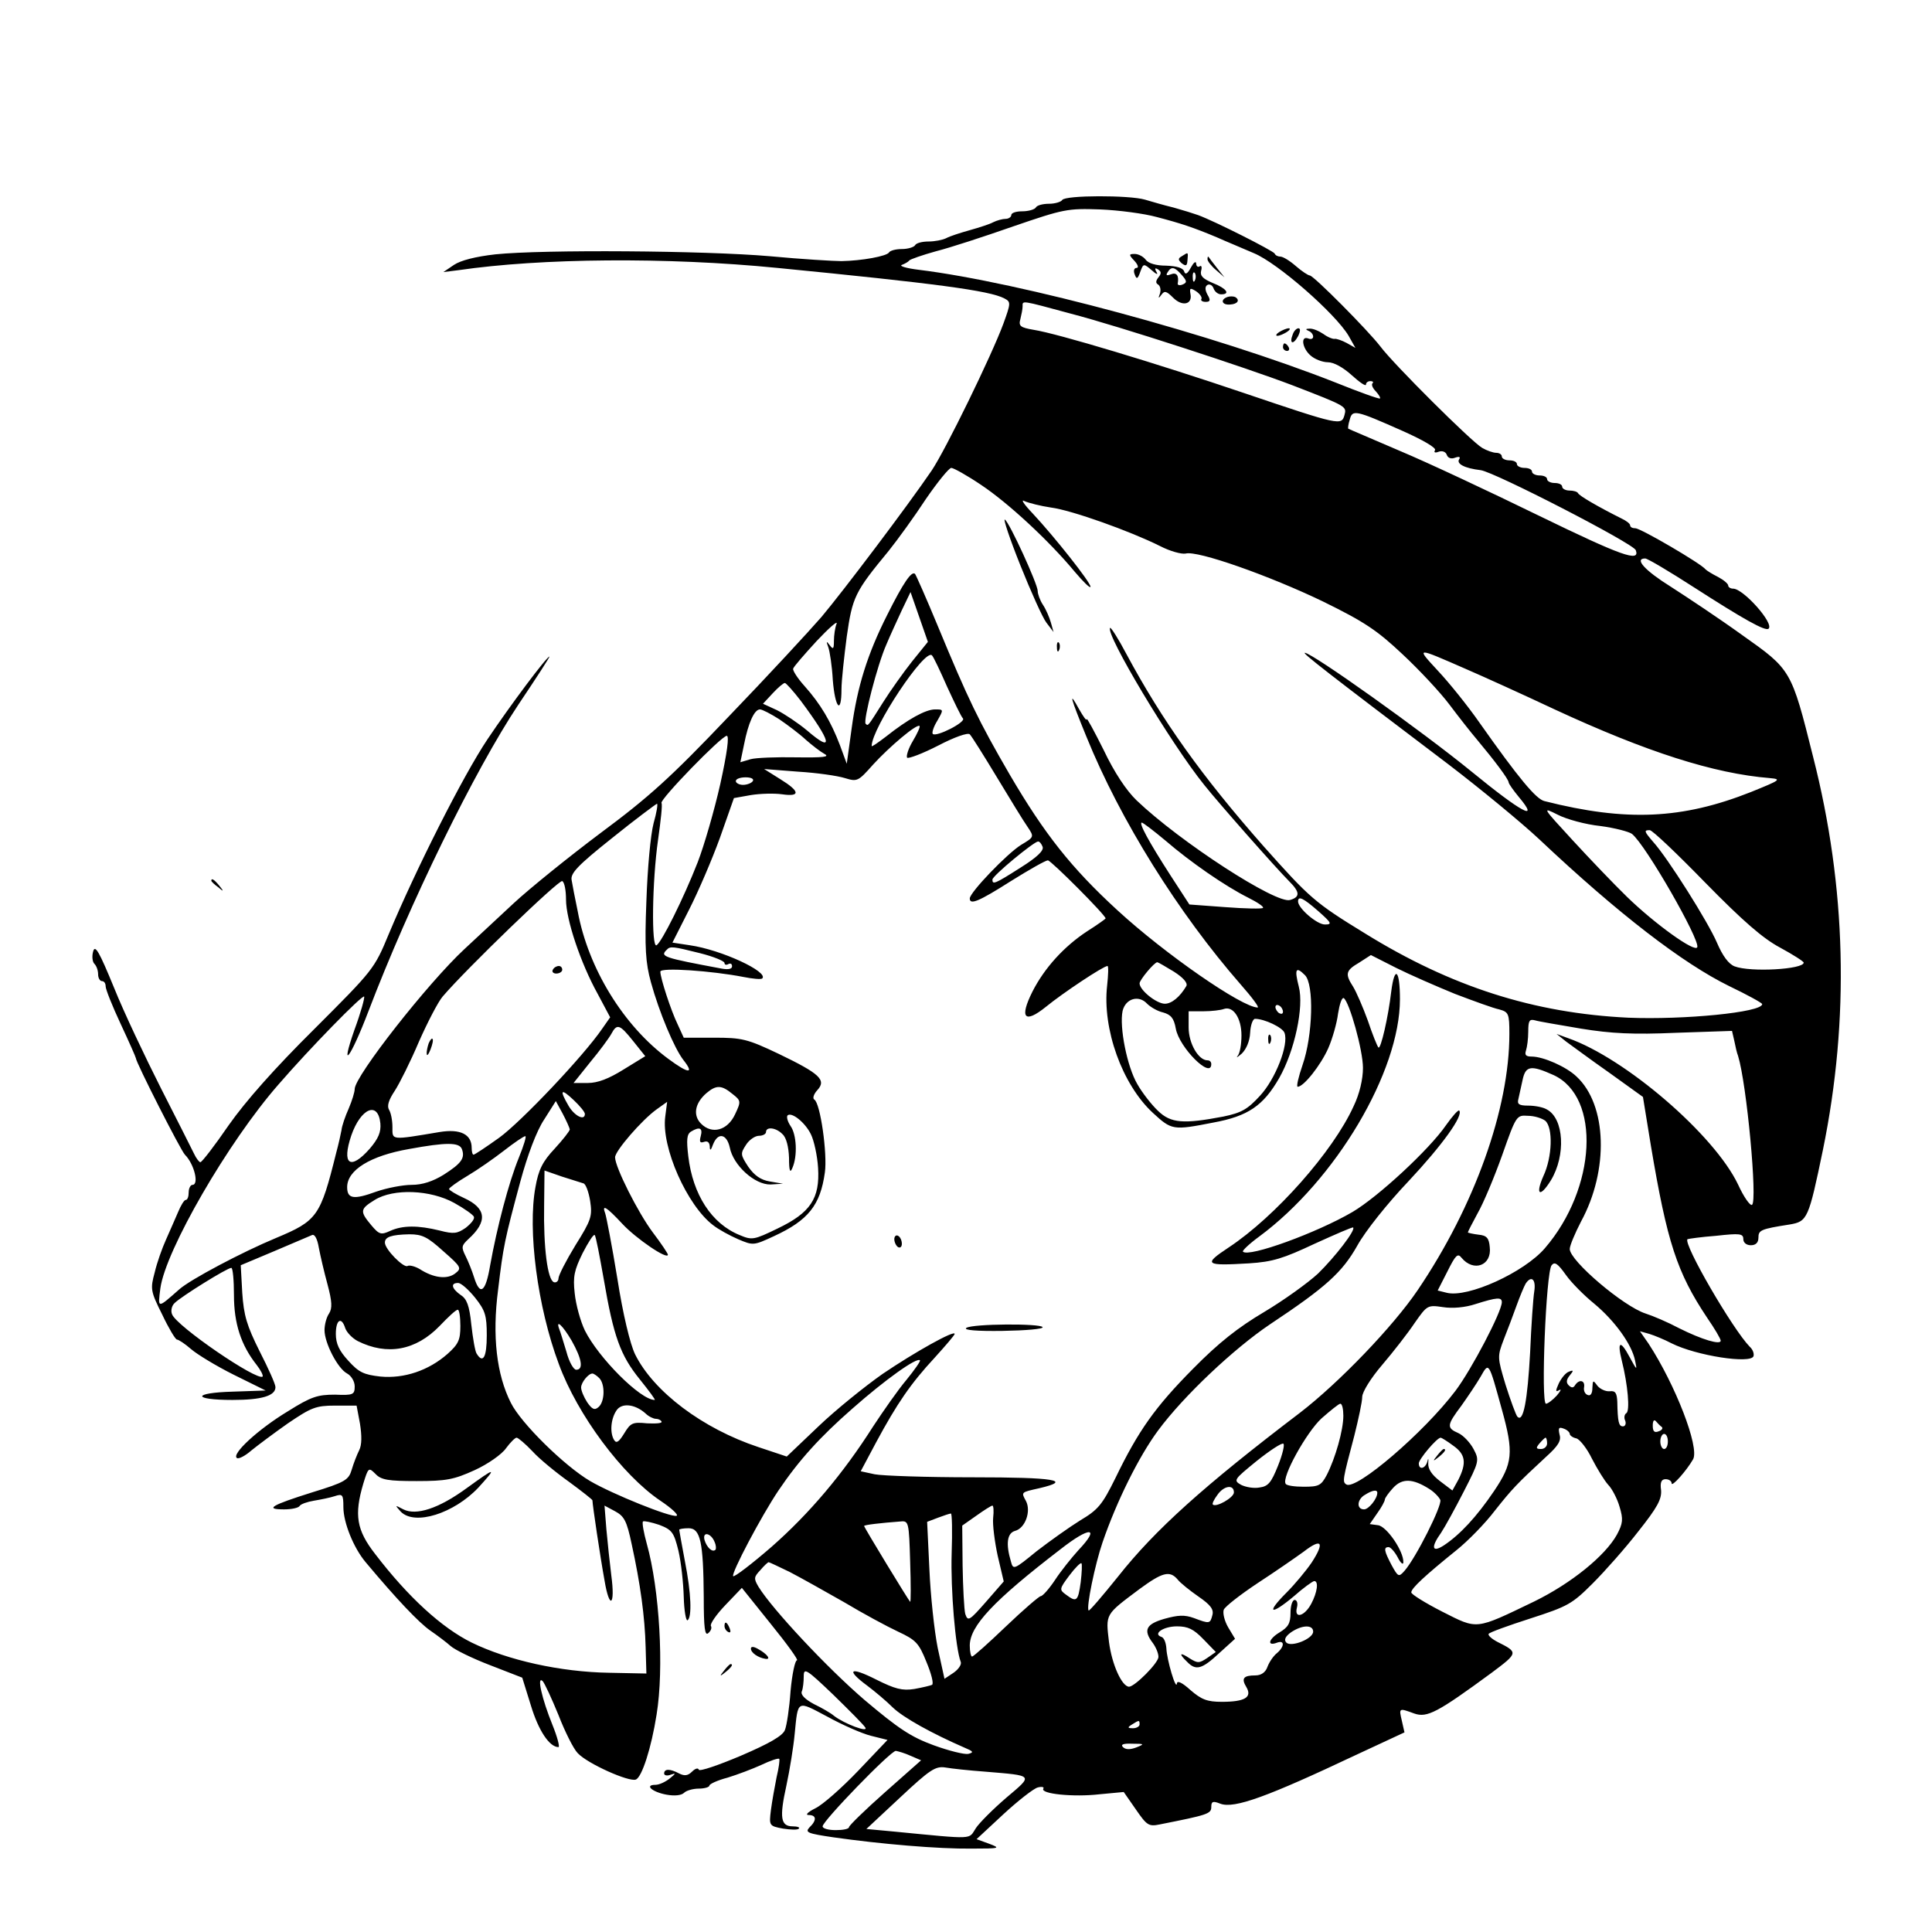 <?xml version="1.0" standalone="no"?>
<!DOCTYPE svg PUBLIC "-//W3C//DTD SVG 20010904//EN"
 "http://www.w3.org/TR/2001/REC-SVG-20010904/DTD/svg10.dtd">
<svg version="1.0" xmlns="http://www.w3.org/2000/svg"
 width="512pt" height="512pt" viewBox="0 0 512 512"
 preserveAspectRatio="xMidYMid meet">
<g transform="translate(0,512) scale(0.1,-0.1)"
fill="#000000" stroke="none">
<path d="M2815 4590 c-3 -5 -19 -10 -35 -10 -16 0 -32 -4 -35 -10 -3 -5 -19
-10 -36 -10 -16 0 -29 -4 -29 -10 0 -5 -7 -10 -15 -10 -8 0 -23 -4 -33 -9 -9
-5 -37 -14 -62 -21 -25 -7 -53 -16 -62 -21 -10 -5 -31 -9 -47 -9 -17 0 -33 -4
-36 -10 -3 -5 -19 -10 -35 -10 -16 0 -31 -4 -34 -9 -6 -10 -72 -22 -126 -23
-19 0 -105 5 -190 13 -173 15 -600 18 -727 5 -53 -6 -92 -16 -110 -28 l-28
-19 40 5 c219 32 552 35 845 6 417 -41 563 -60 602 -81 17 -9 17 -12 -3 -67
-31 -84 -153 -334 -190 -389 -64 -94 -234 -319 -292 -388 -33 -38 -143 -157
-246 -264 -154 -162 -212 -214 -340 -309 -84 -63 -188 -147 -230 -186 -42 -39
-100 -93 -130 -121 -97 -90 -291 -337 -291 -371 0 -8 -7 -31 -16 -52 -9 -20
-18 -46 -19 -57 -2 -11 -8 -38 -14 -60 -42 -169 -50 -180 -160 -226 -89 -37
-227 -110 -256 -136 -58 -51 -57 -52 -50 3 14 101 179 387 313 540 83 96 222
238 227 233 2 -3 -9 -43 -26 -89 -39 -112 -10 -74 37 49 109 286 282 640 398
814 47 70 84 127 82 127 -7 0 -103 -128 -164 -219 -65 -97 -190 -345 -262
-517 -38 -92 -41 -95 -197 -251 -105 -104 -182 -191 -227 -255 -37 -54 -71
-98 -75 -98 -3 0 -11 10 -17 23 -6 12 -45 90 -87 172 -42 83 -99 203 -125 268
-39 95 -50 114 -55 96 -4 -13 -2 -28 3 -33 6 -6 10 -18 10 -28 0 -10 5 -18 10
-18 6 0 10 -6 10 -14 0 -8 18 -53 40 -100 22 -47 40 -88 40 -90 0 -11 119
-245 130 -256 25 -25 38 -80 20 -80 -5 0 -10 -9 -10 -20 0 -11 -3 -20 -8 -20
-4 0 -13 -15 -20 -32 -8 -18 -22 -51 -32 -73 -10 -22 -24 -61 -30 -87 -12 -44
-11 -50 20 -112 17 -36 35 -66 39 -66 4 0 21 -11 37 -25 16 -14 67 -45 113
-68 l85 -42 -87 -3 c-108 -3 -108 -22 -1 -22 78 0 114 11 114 34 0 8 -19 50
-42 95 -34 68 -42 95 -46 155 l-4 73 88 37 c49 21 94 40 101 43 7 3 14 -10 18
-34 4 -21 14 -64 23 -97 12 -45 13 -63 4 -77 -7 -10 -12 -30 -12 -44 0 -34 35
-102 60 -115 11 -6 20 -21 20 -34 0 -22 -4 -24 -52 -22 -46 0 -63 -5 -125 -44
-78 -47 -151 -114 -135 -124 5 -3 22 6 38 20 16 13 60 46 97 72 62 42 74 47
125 47 l57 0 9 -48 c5 -32 5 -56 -2 -70 -6 -12 -15 -35 -20 -52 -8 -27 -17
-33 -105 -60 -108 -34 -127 -45 -74 -45 20 0 38 4 41 9 3 5 20 11 38 14 18 3
43 8 55 12 21 7 23 4 23 -29 0 -41 27 -108 59 -146 82 -98 141 -160 171 -181
19 -13 44 -32 54 -41 11 -10 58 -33 105 -51 l85 -33 23 -74 c20 -66 49 -110
73 -110 4 0 -3 27 -16 59 -28 69 -42 131 -26 116 5 -5 24 -46 42 -90 17 -44
40 -90 51 -101 26 -28 136 -77 154 -70 16 6 41 83 55 172 20 122 8 332 -26
453 -8 29 -13 56 -10 59 3 2 22 -2 43 -9 34 -13 39 -20 51 -69 7 -30 13 -85
14 -122 1 -37 6 -64 10 -62 12 8 10 71 -7 157 -8 43 -15 81 -15 83 0 2 11 4
25 4 31 0 39 -36 40 -182 0 -83 3 -104 12 -96 7 6 10 14 7 19 -3 5 14 30 38
55 l44 46 77 -96 c43 -53 74 -96 69 -96 -5 0 -13 -37 -17 -82 -3 -44 -10 -91
-15 -103 -6 -15 -40 -35 -117 -68 -59 -25 -109 -42 -111 -37 -2 6 -10 3 -18
-5 -11 -11 -20 -12 -34 -5 -24 13 -40 13 -40 0 0 -5 8 -7 18 -3 14 5 13 3 -3
-10 -11 -9 -28 -17 -38 -17 -30 0 -9 -19 29 -26 22 -4 40 -2 47 5 6 6 24 11
39 11 15 0 28 4 28 8 0 4 21 14 48 21 26 8 66 23 90 34 23 11 44 18 47 16 2
-2 -1 -24 -7 -49 -5 -25 -12 -64 -15 -87 -5 -41 -5 -42 32 -49 20 -3 39 -4 42
0 4 3 -4 6 -16 6 -32 0 -36 22 -17 108 9 42 19 104 22 137 9 91 5 89 86 46 40
-22 92 -45 116 -51 l44 -11 -78 -82 c-43 -45 -94 -90 -113 -99 -20 -10 -28
-18 -18 -18 21 0 22 -14 2 -33 -12 -13 -5 -16 63 -26 126 -18 279 -31 366 -30
76 0 79 1 47 13 l-33 12 71 66 c39 36 80 68 91 71 11 3 18 1 15 -3 -9 -14 80
-23 149 -15 l64 6 32 -46 c29 -42 34 -46 63 -40 126 25 137 28 137 46 0 15 4
17 24 9 37 -14 126 19 359 129 l129 60 -7 31 c-8 34 -8 34 33 19 34 -12 62 3
205 108 71 53 71 54 15 82 -15 8 -25 17 -23 21 2 4 52 22 111 41 99 32 110 38
165 93 32 32 87 94 121 138 50 63 62 85 60 109 -3 21 1 29 12 29 9 0 16 -5 16
-11 0 -11 40 34 57 64 17 32 -47 197 -118 306 l-23 33 25 -7 c13 -4 40 -15 59
-25 66 -33 210 -55 217 -34 2 7 -2 18 -10 25 -45 46 -177 273 -165 285 2 1 36
6 76 9 63 7 72 6 72 -9 0 -9 8 -16 20 -16 13 0 20 7 20 20 0 20 6 23 83 35 47
8 50 15 88 198 71 347 62 696 -26 1041 -58 232 -58 231 -188 323 -61 44 -147
101 -189 128 -69 43 -98 75 -68 75 6 0 65 -35 130 -77 129 -83 189 -117 197
-109 15 14 -67 106 -94 106 -7 0 -13 4 -13 8 0 5 -12 15 -27 23 -16 8 -30 17
-33 20 -11 15 -172 109 -186 109 -8 0 -14 3 -14 8 0 4 -10 12 -23 18 -60 30
-112 60 -115 67 -2 4 -12 7 -23 7 -10 0 -19 5 -19 10 0 6 -9 10 -20 10 -11 0
-20 5 -20 10 0 6 -9 10 -20 10 -11 0 -20 5 -20 10 0 6 -9 10 -20 10 -11 0 -20
5 -20 10 0 6 -9 10 -20 10 -11 0 -20 5 -20 10 0 6 -7 10 -15 10 -8 0 -25 6
-37 13 -28 16 -235 222 -270 269 -33 43 -177 188 -187 188 -4 0 -21 11 -37 25
-16 14 -34 25 -41 25 -6 0 -13 3 -15 8 -3 7 -159 86 -203 102 -11 4 -40 13
-65 20 -25 6 -59 16 -76 21 -41 12 -211 12 -219 -1z m250 -45 c65 -17 98 -28
160 -54 22 -10 66 -28 98 -42 63 -26 216 -160 251 -219 l18 -32 -23 13 c-13 7
-28 12 -32 11 -4 -1 -18 4 -30 13 -12 8 -28 15 -37 14 -10 0 -11 -2 -2 -6 6
-2 12 -9 12 -15 0 -6 -6 -8 -13 -5 -21 8 -16 -26 6 -45 11 -10 32 -18 46 -18
16 0 41 -14 64 -35 20 -18 37 -30 37 -24 0 5 5 9 12 9 6 0 9 -3 5 -6 -3 -4 1
-13 9 -21 8 -9 13 -17 11 -19 -2 -2 -55 17 -117 42 -322 127 -837 266 -1105
299 -33 4 -53 10 -45 13 8 3 17 8 20 12 3 3 34 14 70 24 36 9 128 39 205 66
134 46 144 48 230 45 50 -2 117 -11 150 -20z m-228 -256 c127 -33 462 -142
588 -190 145 -56 144 -56 138 -79 -8 -28 -11 -28 -268 59 -230 78 -492 157
-556 167 -35 6 -40 10 -35 28 3 12 6 27 6 34 0 16 -6 17 127 -19z m880 -311
c54 -24 90 -45 86 -51 -4 -6 0 -8 10 -4 9 3 18 0 21 -8 3 -9 12 -12 22 -8 11
4 15 2 11 -4 -8 -12 14 -24 57 -29 37 -5 404 -194 411 -212 12 -33 -38 -15
-256 91 -129 63 -295 141 -369 172 -74 32 -136 58 -137 59 -1 1 0 12 4 24 7
27 14 26 140 -30z m-1117 -143 c72 -48 180 -148 248 -230 23 -27 41 -45 42
-40 0 12 -96 133 -153 194 -23 24 -33 39 -22 33 11 -5 43 -13 70 -17 55 -7
211 -63 289 -102 27 -14 57 -22 68 -20 31 9 223 -59 364 -127 110 -54 143 -76
211 -140 44 -41 100 -101 124 -133 24 -32 57 -74 74 -94 46 -55 82 -103 83
-112 0 -4 13 -22 27 -39 57 -68 7 -41 -125 67 -131 107 -423 315 -442 315 -8
0 60 -53 381 -296 85 -65 193 -154 240 -198 211 -199 381 -329 503 -389 48
-23 88 -45 88 -48 0 -22 -209 -42 -355 -36 -250 12 -469 82 -697 223 -134 82
-147 94 -270 232 -163 185 -268 332 -363 509 -21 40 -41 71 -43 69 -14 -14
161 -307 250 -417 39 -49 190 -220 224 -254 29 -29 30 -42 3 -50 -36 -12 -292
154 -407 264 -27 26 -59 74 -87 133 -25 50 -45 87 -45 82 -1 -5 -9 7 -20 26
-29 53 -24 33 19 -72 90 -222 244 -468 409 -657 30 -34 50 -61 45 -61 -41 0
-246 142 -372 258 -122 112 -193 202 -285 359 -83 143 -110 199 -192 397 -29
70 -56 131 -59 135 -9 9 -31 -23 -74 -109 -52 -103 -79 -189 -94 -300 l-13
-94 -18 49 c-24 63 -52 110 -94 157 -19 21 -32 42 -30 46 1 5 30 38 62 73 33
35 57 56 53 46 -4 -10 -7 -31 -7 -45 0 -22 -2 -24 -11 -12 -9 12 -10 11 -4 -5
4 -11 10 -50 12 -87 6 -75 23 -93 23 -25 0 23 7 86 14 140 15 105 21 118 111
227 24 30 69 92 99 138 31 45 61 82 67 82 6 0 42 -20 79 -45z m-183 -468 c-23
-29 -57 -77 -76 -107 -43 -68 -40 -64 -47 -58 -7 8 31 156 55 210 10 24 29 65
41 91 l23 48 23 -66 23 -66 -42 -52z m1468 -20 c44 -19 150 -67 235 -107 244
-113 422 -170 570 -182 32 -3 29 -5 -50 -37 -182 -72 -330 -79 -547 -24 -22 5
-68 60 -173 209 -30 43 -79 104 -109 136 -59 64 -61 64 74 5z m-1375 -47 c19
-41 37 -79 42 -84 8 -10 -71 -50 -80 -41 -3 3 2 19 12 35 17 30 17 30 -6 30
-25 0 -72 -26 -130 -72 -21 -16 -38 -28 -38 -25 0 47 142 261 160 240 4 -4 22
-42 40 -83z m-388 -37 c82 -110 89 -141 17 -79 -24 20 -60 44 -80 54 l-37 17
26 28 c14 15 28 27 32 27 3 0 22 -21 42 -47z m-57 -49 c22 -15 54 -39 70 -54
17 -15 39 -32 50 -38 15 -8 -3 -10 -75 -9 -52 1 -107 -1 -121 -5 l-27 -8 10
48 c11 56 27 92 42 92 6 0 29 -12 51 -26z m354 -58 c-12 -20 -18 -40 -15 -44
4 -3 41 11 82 32 44 23 79 35 84 30 5 -5 37 -56 72 -114 35 -58 71 -117 81
-131 18 -27 18 -27 -17 -48 -37 -23 -136 -126 -136 -142 0 -18 24 -8 109 46
48 30 92 55 98 55 8 0 153 -145 153 -154 0 -1 -22 -17 -49 -34 -61 -40 -113
-97 -145 -160 -35 -70 -21 -86 36 -40 44 36 152 108 163 108 3 0 2 -24 -1 -52
-13 -115 40 -262 121 -337 50 -46 53 -47 160 -26 93 17 133 45 175 118 41 72
66 189 52 242 -12 47 -8 55 16 31 25 -24 21 -161 -6 -238 -11 -32 -17 -58 -13
-58 16 0 61 57 81 102 11 25 23 67 26 92 4 25 10 43 15 41 15 -10 51 -138 51
-185 0 -30 -9 -69 -25 -102 -54 -119 -207 -292 -331 -374 -68 -45 -63 -49 54
-42 63 4 91 13 174 52 55 25 101 45 102 43 7 -7 -48 -78 -93 -122 -27 -25 -91
-71 -143 -102 -69 -41 -120 -81 -188 -150 -101 -102 -145 -164 -206 -290 -35
-71 -46 -84 -93 -112 -29 -18 -81 -55 -116 -82 -60 -49 -62 -50 -68 -27 -14
47 -10 75 11 81 27 7 43 52 29 79 -13 24 -14 23 35 34 90 21 42 29 -176 29
-123 0 -240 4 -260 8 l-37 8 41 77 c55 102 91 155 155 224 29 32 53 60 53 63
0 11 -107 -49 -191 -106 -47 -33 -124 -95 -170 -139 l-84 -80 -75 25 c-148 49
-278 147 -327 246 -13 27 -32 105 -47 201 -14 86 -29 163 -32 172 -10 26 3 18
45 -27 36 -39 121 -97 121 -82 0 3 -18 30 -40 59 -39 52 -100 173 -100 199 0
17 71 99 110 127 l28 20 -5 -39 c-11 -81 58 -236 127 -288 14 -11 43 -27 66
-37 40 -17 41 -17 95 8 91 42 123 82 135 169 7 49 -12 184 -28 193 -5 3 -2 14
8 25 25 27 6 44 -102 96 -84 40 -98 43 -172 43 l-80 0 -16 35 c-18 37 -46 123
-46 140 0 12 138 2 220 -14 25 -5 47 -7 50 -4 18 17 -108 76 -192 88 l-46 7
44 87 c24 47 61 133 82 191 l37 105 45 8 c25 4 62 5 83 2 49 -7 47 8 -5 40
l-43 27 90 -7 c50 -3 105 -11 124 -17 33 -10 35 -9 75 36 43 47 116 109 123
102 2 -2 -6 -20 -18 -40z m-510 -113 c-16 -71 -43 -164 -60 -208 -38 -97 -95
-211 -109 -220 -14 -9 -12 169 4 280 7 50 12 93 9 97 -5 9 159 178 173 178 7
0 1 -45 -17 -127z m86 7 c-3 -5 -15 -10 -26 -10 -10 0 -19 5 -19 10 0 6 12 10
26 10 14 0 23 -4 19 -10z m-263 -112 c-8 -31 -16 -118 -19 -206 -5 -125 -2
-164 12 -215 22 -80 62 -175 86 -206 30 -38 14 -37 -40 3 -118 87 -212 239
-240 391 -7 33 -14 70 -16 82 -4 18 14 38 107 112 62 50 116 90 119 91 3 0 -1
-24 -9 -52z m2509 -7 c38 -5 76 -15 84 -21 37 -30 180 -280 173 -300 -5 -16
-113 62 -186 133 -35 34 -100 102 -145 151 -80 87 -81 88 -39 67 23 -12 74
-26 113 -30z m-1152 -39 c65 -56 157 -120 219 -151 24 -12 42 -24 39 -27 -2
-3 -47 -2 -100 2 l-95 7 -50 77 c-58 90 -85 140 -76 140 3 0 32 -22 63 -48z
m1430 -111 c100 -102 153 -148 198 -172 35 -19 63 -37 63 -40 0 -18 -141 -26
-183 -10 -16 6 -32 28 -47 63 -23 54 -130 224 -169 267 -24 28 -25 31 -9 31 7
0 73 -63 147 -139z m-1756 95 c4 -10 -15 -28 -58 -55 -69 -44 -75 -46 -75 -32
0 10 109 100 121 101 4 0 9 -6 12 -14z m-1263 -140 c0 -53 39 -169 84 -250
l33 -62 -21 -30 c-49 -72 -215 -247 -273 -289 -35 -25 -65 -45 -68 -45 -3 0
-5 8 -5 18 0 36 -30 51 -85 42 -131 -22 -125 -22 -125 13 0 18 -4 38 -9 46 -6
10 -1 26 15 50 13 20 42 78 64 130 23 52 51 106 63 120 64 75 309 311 317 306
6 -3 10 -25 10 -49z m1994 -31 c35 -31 37 -35 17 -35 -21 0 -71 43 -71 61 0
16 14 9 54 -26z m-1639 -111 c36 -9 65 -21 65 -26 0 -5 5 -6 10 -3 6 3 10 1
10 -6 0 -7 -10 -9 -27 -6 -155 29 -165 32 -146 50 9 10 16 9 88 -9z m2001
-108 c50 -19 102 -38 117 -41 25 -7 27 -11 27 -65 0 -198 -92 -456 -243 -679
-65 -96 -208 -245 -312 -325 -255 -194 -384 -310 -482 -434 -41 -51 -76 -92
-78 -90 -7 7 17 123 37 181 37 108 96 227 147 296 68 92 201 217 296 281 149
99 192 138 232 209 21 38 79 111 136 171 89 95 146 174 134 187 -3 2 -18 -15
-35 -39 -44 -64 -180 -190 -248 -230 -94 -55 -275 -121 -290 -105 -3 2 17 21
43 40 203 150 373 437 373 629 0 78 -14 91 -23 21 -8 -69 -28 -155 -34 -149
-3 3 -16 35 -28 71 -13 36 -31 77 -39 90 -22 34 -20 43 16 64 l31 20 67 -34
c36 -18 107 -49 156 -69z m-745 59 c25 -16 37 -30 33 -38 -17 -29 -39 -47 -57
-47 -22 0 -67 36 -67 54 0 9 39 56 47 56 2 0 21 -11 44 -25z m-29 -108 c21 -6
29 -15 34 -43 9 -50 94 -135 94 -94 0 6 -4 10 -10 10 -24 0 -50 45 -50 87 l0
43 39 0 c22 0 46 3 54 6 25 9 47 -24 47 -70 0 -23 -4 -47 -10 -54 -5 -7 -1 -4
11 6 12 12 21 33 22 55 1 20 7 37 13 37 25 0 73 -23 78 -37 12 -31 -24 -123
-65 -167 -33 -36 -49 -45 -97 -55 -105 -20 -139 -18 -173 15 -17 16 -42 48
-55 71 -27 46 -48 151 -39 194 8 33 43 43 65 19 9 -9 28 -20 42 -23z m318 2
c0 -6 -4 -7 -10 -4 -5 3 -10 11 -10 16 0 6 5 7 10 4 6 -3 10 -11 10 -16z m790
-45 c80 -13 138 -16 252 -11 l148 5 6 -26 c3 -15 7 -33 10 -40 23 -74 52 -386
37 -395 -5 -3 -22 21 -37 54 -63 132 -299 335 -451 388 l-30 11 25 -20 c14
-10 65 -48 115 -83 l89 -64 21 -129 c43 -256 69 -336 149 -456 20 -29 36 -56
36 -61 0 -12 -50 3 -110 33 -30 16 -70 33 -89 39 -59 19 -201 140 -201 171 0
9 14 42 30 73 74 136 69 309 -12 384 -27 26 -88 53 -119 53 -15 0 -19 4 -15
16 3 9 6 31 6 50 0 29 3 34 18 30 9 -3 64 -12 122 -22z m-2512 -33 l32 -40
-57 -35 c-40 -25 -69 -36 -95 -36 l-38 0 44 55 c25 30 50 64 56 75 15 28 22
26 58 -19z m2439 -90 c126 -58 114 -300 -23 -459 -55 -64 -204 -132 -260 -118
l-24 6 26 51 c21 42 27 49 37 36 32 -39 81 -21 75 28 -2 24 -8 31 -30 33 -16
2 -28 5 -28 6 0 2 12 25 26 51 15 26 44 95 65 154 37 105 38 106 68 104 18 0
38 -7 46 -13 21 -18 19 -96 -5 -147 -22 -50 -9 -58 20 -11 40 66 35 164 -11
188 -10 6 -32 10 -49 10 -25 0 -30 4 -26 18 2 9 7 32 11 50 8 38 22 40 82 13z
m-2176 -50 c23 -18 23 -20 7 -54 -20 -43 -61 -54 -90 -25 -22 22 -17 54 14 81
26 22 40 22 69 -2z m-391 -53 c0 -19 -27 -6 -43 21 -25 43 -21 48 13 16 17
-16 30 -32 30 -37z m-40 -41 c0 -4 -18 -27 -40 -51 -32 -34 -43 -56 -51 -102
-21 -113 5 -317 62 -469 49 -134 168 -294 269 -362 30 -20 49 -38 43 -40 -15
-5 -169 57 -229 92 -68 40 -183 153 -210 207 -38 75 -50 177 -34 300 14 117
17 131 59 287 19 70 43 134 63 164 l31 49 18 -33 c10 -19 18 -37 19 -42z
m-502 16 c2 -23 -5 -40 -28 -67 -52 -59 -75 -42 -49 35 25 72 71 92 77 32z
m1141 -29 c8 -16 17 -56 19 -89 5 -81 -20 -119 -108 -161 -62 -30 -67 -31
-100 -17 -74 30 -124 107 -136 209 -5 43 -4 58 7 65 23 14 32 10 26 -12 -4
-15 -2 -19 9 -15 9 3 14 -1 15 -12 0 -13 3 -11 9 6 13 32 36 27 44 -9 9 -47
66 -99 108 -98 l33 2 -35 6 c-24 4 -41 16 -57 39 -21 32 -21 35 -6 58 8 13 24
24 34 24 11 0 19 5 19 10 0 15 27 12 44 -6 10 -9 16 -34 17 -62 0 -36 3 -42 9
-27 14 32 11 89 -5 111 -8 12 -11 24 -8 28 11 10 47 -19 62 -50z m-774 -62
c-27 -66 -58 -185 -76 -285 -12 -72 -27 -83 -43 -31 -5 16 -15 41 -22 55 -12
24 -11 28 7 45 52 47 48 82 -11 109 -22 10 -40 21 -40 24 0 3 22 19 49 35 27
16 70 46 97 67 27 21 52 38 56 38 4 1 -4 -25 -17 -57z m-151 23 c9 -24 -1 -38
-48 -68 -29 -18 -57 -27 -85 -27 -23 0 -65 -8 -94 -18 -60 -22 -77 -19 -77 12
0 45 61 83 164 101 98 18 133 18 140 0z m322 -91 c6 -1 14 -22 18 -47 6 -40 3
-50 -39 -117 -25 -41 -45 -80 -45 -88 0 -7 -6 -12 -12 -10 -17 6 -28 92 -26
204 l1 92 46 -16 c25 -8 51 -16 57 -18z m-342 -52 c27 -15 51 -32 52 -37 2 -6
-8 -18 -22 -29 -22 -15 -31 -17 -69 -7 -57 14 -98 14 -131 -1 -24 -11 -29 -10
-50 15 -31 37 -30 43 9 67 50 31 148 27 211 -8z m-29 -128 c48 -42 49 -45 31
-59 -21 -16 -57 -12 -94 12 -12 7 -27 11 -32 8 -10 -6 -60 44 -60 62 0 15 17
21 65 22 34 0 48 -7 90 -45z m425 -74 c26 -152 44 -202 96 -266 24 -30 42 -54
39 -54 -38 0 -149 112 -185 184 -12 25 -24 69 -27 99 -5 44 -1 61 21 106 15
29 29 51 32 48 3 -2 13 -55 24 -117z m2625 -65 c54 -45 99 -107 108 -150 6
-28 5 -27 -14 8 -25 47 -34 43 -21 -9 16 -64 22 -133 12 -139 -5 -3 -7 -12 -3
-20 3 -8 0 -15 -6 -15 -11 0 -14 11 -15 65 -1 23 -5 30 -20 28 -11 -1 -26 6
-33 15 -11 15 -12 15 -13 -6 0 -15 -5 -22 -12 -19 -7 2 -12 11 -10 21 3 18
-13 22 -24 5 -4 -7 -9 -8 -17 0 -7 7 -6 15 3 26 11 13 10 15 -2 10 -9 -3 -20
-17 -27 -31 -9 -20 -9 -24 1 -18 7 4 4 -2 -6 -14 -11 -12 -24 -22 -29 -22 -14
0 0 350 15 367 8 10 16 5 38 -26 15 -21 49 -55 75 -76z m-3605 23 c0 -76 19
-133 60 -185 11 -14 18 -28 16 -31 -14 -13 -229 134 -240 165 -4 9 -1 23 7 30
17 17 139 93 150 93 4 0 7 -33 7 -72z m3446 10 c-3 -18 -8 -91 -11 -162 -7
-128 -18 -188 -34 -170 -4 5 -18 43 -31 84 -22 73 -22 75 -5 120 10 25 25 65
34 90 9 25 20 51 24 58 15 23 28 12 23 -20z m-2807 -17 c27 -34 31 -47 31
-100 0 -58 -10 -76 -27 -48 -4 6 -10 41 -14 77 -5 50 -12 68 -28 78 -24 17
-28 32 -7 32 8 0 28 -18 45 -39z m2721 -12 c0 -25 -80 -178 -123 -235 -84
-111 -263 -264 -289 -248 -11 7 -10 12 21 129 11 44 21 90 21 103 0 13 23 50
53 85 29 34 68 84 86 111 33 47 34 48 75 42 25 -4 59 -1 86 8 57 18 70 19 70
5z m-2760 -63 c0 -37 -5 -48 -34 -74 -50 -44 -115 -66 -178 -60 -44 5 -57 11
-85 42 -24 26 -33 45 -33 71 0 38 15 47 25 15 4 -11 18 -26 33 -34 78 -39 154
-25 217 40 22 23 43 43 48 43 4 1 7 -19 7 -43z m295 -39 c27 -48 32 -77 12
-77 -7 0 -19 21 -26 48 -8 26 -16 53 -19 60 -10 27 9 10 33 -31z m887 -104
c-22 -26 -61 -82 -88 -123 -80 -126 -169 -231 -269 -319 -53 -46 -99 -81 -102
-78 -6 7 75 160 120 227 54 80 110 142 197 218 85 75 170 136 178 127 2 -2
-14 -25 -36 -52z m1578 -78 c32 -115 29 -143 -21 -217 -46 -68 -90 -115 -132
-143 -32 -21 -36 -6 -8 33 10 15 37 64 60 109 41 80 42 83 26 113 -9 17 -27
36 -40 42 -32 14 -31 21 8 73 17 24 40 58 51 77 22 39 21 40 56 -87z m-2392
83 c16 -16 15 -63 -2 -77 -10 -9 -17 -6 -30 13 -9 14 -16 31 -16 39 0 13 19
37 30 37 3 0 11 -5 18 -12z m123 -94 c8 -8 21 -14 27 -14 6 0 13 -3 15 -7 3
-5 -14 -6 -38 -5 -39 4 -44 1 -61 -27 -13 -21 -20 -27 -26 -18 -12 18 -10 55
5 78 13 22 49 19 78 -7z m1849 -6 c0 -38 -21 -112 -44 -157 -15 -28 -21 -31
-61 -31 -24 0 -46 3 -48 8 -11 17 55 136 95 173 24 21 46 39 50 39 5 0 8 -15
8 -32z m843 -29 c5 -3 2 -9 -7 -12 -12 -5 -16 0 -16 15 0 12 3 17 8 12 4 -5
11 -12 15 -15z m-243 -19 c0 -4 8 -10 18 -12 9 -3 28 -27 41 -54 14 -27 33
-58 43 -69 10 -10 24 -37 30 -58 10 -33 9 -44 -7 -74 -31 -56 -121 -129 -219
-177 -158 -76 -149 -75 -244 -27 -45 23 -82 46 -82 51 0 11 37 45 120 112 30
24 76 71 101 104 46 58 58 71 137 144 31 28 40 42 35 58 -4 18 -2 21 11 16 9
-3 16 -10 16 -14z m260 -20 c0 -11 -4 -20 -10 -20 -5 0 -10 9 -10 20 0 11 5
20 10 20 6 0 10 -9 10 -20z m-3009 -26 c18 -20 62 -56 97 -81 34 -25 62 -47
62 -49 0 -11 21 -152 32 -212 13 -79 29 -68 18 13 -4 33 -10 88 -13 122 l-5
63 28 -15 c24 -13 31 -25 44 -87 23 -105 35 -193 37 -273 l2 -70 -99 2 c-128
2 -268 33 -364 80 -79 39 -168 120 -256 235 -49 63 -56 103 -31 187 13 42 14
43 32 25 15 -16 34 -19 109 -19 79 0 99 4 154 29 35 16 72 42 83 58 11 15 24
28 28 28 4 0 23 -16 42 -36z m2440 15 c33 -23 36 -46 14 -90 l-16 -29 -33 25
c-22 17 -32 32 -31 48 1 12 0 14 -2 5 -5 -20 -23 -25 -23 -6 0 11 48 68 58 68
2 0 17 -9 33 -21z m249 6 c0 -8 -7 -15 -16 -15 -14 0 -14 3 -4 15 7 8 14 15
16 15 2 0 4 -7 4 -15z m-713 -59 c-18 -45 -26 -55 -49 -58 -15 -3 -37 1 -49 7
-21 12 -19 14 41 63 35 28 67 49 71 46 4 -2 -2 -28 -14 -58z m401 -62 c13 -8
26 -22 29 -29 5 -15 -65 -154 -95 -188 -15 -17 -17 -16 -34 15 -20 38 -22 48
-8 48 5 0 16 -12 24 -27 8 -16 15 -21 15 -13 1 29 -44 95 -67 98 l-22 3 20 29
c11 15 20 32 20 36 0 4 10 18 22 31 24 26 52 25 96 -3z m-518 -9 c0 -14 -48
-41 -56 -32 -2 2 3 13 12 25 17 25 44 29 44 7z m380 -1 c0 -16 -23 -44 -35
-44 -21 0 -19 27 3 39 19 12 32 14 32 5z m-1018 -66 c-2 -18 4 -64 12 -101
l16 -68 -47 -54 c-44 -50 -48 -53 -55 -32 -3 12 -6 70 -7 128 l-1 106 37 26
c21 15 40 27 43 27 3 0 4 -15 2 -32z m-110 -95 c-3 -95 10 -251 24 -287 3 -7
-6 -20 -19 -29 l-24 -16 -18 82 c-9 45 -19 139 -22 208 l-6 126 29 11 c16 6
31 11 34 11 3 1 4 -47 2 -106z m-110 -22 c2 -60 2 -108 0 -106 -5 5 -122 197
-122 201 0 3 44 8 97 12 21 2 22 -2 25 -107z m446 31 c-19 -21 -47 -56 -62
-79 -16 -24 -33 -43 -38 -43 -4 0 -46 -36 -92 -80 -46 -44 -86 -80 -90 -80 -3
0 -6 13 -6 29 0 52 63 119 240 255 79 62 107 60 48 -2z m-964 21 c4 -9 4 -18
2 -20 -8 -8 -23 6 -29 26 -6 24 18 18 27 -6z m1582 -54 c-15 -22 -45 -58 -67
-80 -55 -55 -42 -61 19 -10 26 23 51 41 55 41 12 0 8 -30 -8 -60 -18 -34 -46
-41 -38 -10 3 11 0 20 -6 20 -6 0 -11 -15 -11 -34 0 -28 -6 -38 -29 -52 -30
-18 -34 -38 -6 -27 20 7 19 -11 -1 -28 -9 -7 -20 -23 -25 -36 -5 -15 -17 -23
-32 -23 -32 0 -38 -8 -24 -31 16 -27 -4 -39 -65 -39 -39 0 -54 6 -83 31 -22
20 -35 26 -36 18 -2 -22 -27 63 -28 93 -1 14 -6 28 -13 30 -24 8 5 28 41 28
29 0 44 -7 70 -34 l33 -34 -23 -16 c-21 -14 -25 -14 -46 -1 -27 18 -30 13 -7
-9 23 -24 39 -20 85 23 l42 38 -18 30 c-10 17 -15 38 -12 47 4 9 44 40 89 70
46 30 101 68 123 84 48 37 56 25 21 -29z m-1383 -25 c29 -15 93 -51 144 -80
50 -30 115 -65 143 -78 47 -22 55 -30 75 -80 13 -31 20 -58 15 -61 -4 -2 -25
-7 -47 -11 -32 -5 -51 0 -101 25 -69 35 -82 27 -24 -16 20 -15 51 -41 68 -58
28 -27 104 -69 189 -106 24 -10 27 -13 11 -17 -10 -2 -51 8 -92 23 -60 22 -93
44 -183 120 -99 85 -244 240 -281 300 -13 22 -12 26 5 44 10 12 20 21 22 21 2
0 27 -12 56 -26z m771 -27 c-7 -51 -11 -54 -39 -33 -18 13 -18 15 9 51 15 20
30 35 32 32 2 -2 1 -25 -2 -50z m257 7 c7 -9 32 -29 55 -45 32 -22 41 -34 37
-49 -6 -23 -7 -24 -49 -8 -25 9 -42 8 -78 -2 -49 -14 -57 -30 -31 -64 8 -11
15 -27 15 -37 0 -16 -63 -79 -78 -79 -19 1 -45 58 -53 118 -9 76 -11 72 81
141 60 44 80 50 101 25z m359 -138 c0 -19 -58 -42 -71 -29 -7 7 -3 16 12 27
29 20 59 21 59 2z m-1187 -254 c10 -15 -56 10 -83 31 -8 7 -32 21 -53 31 -24
13 -36 25 -32 34 3 7 5 25 5 40 0 23 7 19 78 -49 42 -41 81 -80 85 -87z m727
8 c0 -5 -8 -10 -17 -10 -15 0 -16 2 -3 10 19 12 20 12 20 0z m-9 -61 c-16 -6
-28 -6 -35 1 -7 7 1 10 25 9 32 0 33 -1 10 -10z m-598 -22 l28 -12 -96 -85
c-52 -46 -95 -88 -95 -92 0 -5 -16 -8 -35 -8 -19 0 -35 4 -35 10 0 14 180 200
194 200 6 -1 24 -6 39 -13z m197 -42 c131 -11 129 -8 57 -69 -35 -30 -72 -67
-81 -81 -20 -30 1 -30 -215 -9 l-75 7 90 84 c78 73 93 83 119 79 17 -3 64 -8
105 -11z"/>
<path d="M3007 4428 c9 -10 11 -18 5 -18 -6 0 -9 -7 -5 -17 5 -14 8 -13 15 7
8 22 9 22 30 4 12 -11 18 -13 13 -5 -6 10 -4 12 4 7 9 -6 9 -11 1 -21 -7 -9
-8 -15 -1 -19 6 -4 8 -14 5 -24 -5 -13 -4 -14 4 -3 8 11 13 10 31 -8 24 -24
51 -18 46 9 -3 17 -1 18 15 8 10 -7 16 -16 14 -20 -3 -4 2 -8 11 -8 12 0 14 4
5 19 -7 13 -7 22 0 26 6 3 13 -1 16 -9 3 -9 12 -16 20 -16 26 0 14 16 -22 30
-26 11 -34 19 -31 32 3 10 1 16 -4 12 -5 -3 -9 1 -9 8 -1 7 -7 2 -14 -11 -9
-17 -15 -20 -18 -10 -3 9 -20 14 -48 15 -26 0 -47 6 -54 16 -6 8 -19 15 -29
15 -16 0 -16 -2 0 -19z m125 -37 c14 -16 14 -20 2 -25 -7 -3 -13 -2 -13 2 4
22 -3 31 -18 25 -11 -4 -14 -3 -9 5 10 17 19 15 38 -7z m35 -13 c-3 -8 -6 -5
-6 6 -1 11 2 17 5 13 3 -3 4 -12 1 -19z"/>
<path d="M3132 4441 c-11 -6 -10 -10 0 -19 11 -8 14 -7 15 9 2 22 2 21 -15 10z"/>
<path d="M3200 4433 c0 -5 10 -18 23 -29 l22 -19 -20 25 c-11 14 -21 27 -22
29 -2 2 -3 0 -3 -6z"/>
<path d="M3253 4333 c-20 -7 -15 -22 7 -20 20 1 27 12 13 20 -5 2 -14 2 -20 0z"/>
<path d="M3390 4240 c-8 -5 -10 -10 -5 -10 6 0 17 5 25 10 8 5 11 10 5 10 -5
0 -17 -5 -25 -10z"/>
<path d="M3426 4234 c-10 -25 1 -29 14 -5 6 12 7 21 1 21 -5 0 -12 -7 -15 -16z"/>
<path d="M3400 4200 c0 -5 5 -10 11 -10 5 0 7 5 4 10 -3 6 -8 10 -11 10 -2 0
-4 -4 -4 -10z"/>
<path d="M2704 3622 c28 -70 59 -139 69 -152 l19 -25 -7 25 c-4 14 -13 35 -21
47 -8 12 -14 29 -14 37 0 18 -75 182 -87 189 -5 3 13 -51 41 -121z"/>
<path d="M2801 3404 c0 -11 3 -14 6 -6 3 7 2 16 -1 19 -3 4 -6 -2 -5 -13z"/>
<path d="M2370 1836 c0 -8 5 -18 10 -21 6 -3 10 1 10 9 0 8 -4 18 -10 21 -5 3
-10 -1 -10 -9z"/>
<path d="M2561 1601 c-9 -6 28 -9 96 -8 61 1 109 5 106 10 -6 10 -185 9 -202
-2z"/>
<path d="M1465 2550 c-3 -5 1 -10 9 -10 9 0 16 5 16 10 0 6 -4 10 -9 10 -6 0
-13 -4 -16 -10z"/>
<path d="M1136 2355 c-3 -9 -6 -22 -5 -28 0 -7 5 -1 10 12 5 13 8 26 5 28 -2
2 -6 -3 -10 -12z"/>
<path d="M3361 2364 c0 -11 3 -14 6 -6 3 7 2 16 -1 19 -3 4 -6 -2 -5 -13z"/>
<path d="M1235 1175 c-73 -53 -132 -72 -166 -55 -23 12 -23 12 -7 -6 37 -38
141 -5 206 64 50 55 47 55 -33 -3z"/>
<path d="M3809 1263 c-13 -16 -12 -17 4 -4 16 13 21 21 13 21 -2 0 -10 -8 -17
-17z"/>
<path d="M560 2786 c0 -2 8 -10 18 -17 15 -13 16 -12 3 4 -13 16 -21 21 -21
13z"/>
<path d="M1920 811 c0 -6 4 -13 10 -16 6 -3 7 1 4 9 -7 18 -14 21 -14 7z"/>
<path d="M1990 751 c0 -11 19 -24 38 -27 17 -3 5 13 -19 26 -12 7 -19 7 -19 1z"/>
<path d="M1919 693 c-13 -16 -12 -17 4 -4 16 13 21 21 13 21 -2 0 -10 -8 -17
-17z"/>
</g>
</svg>
